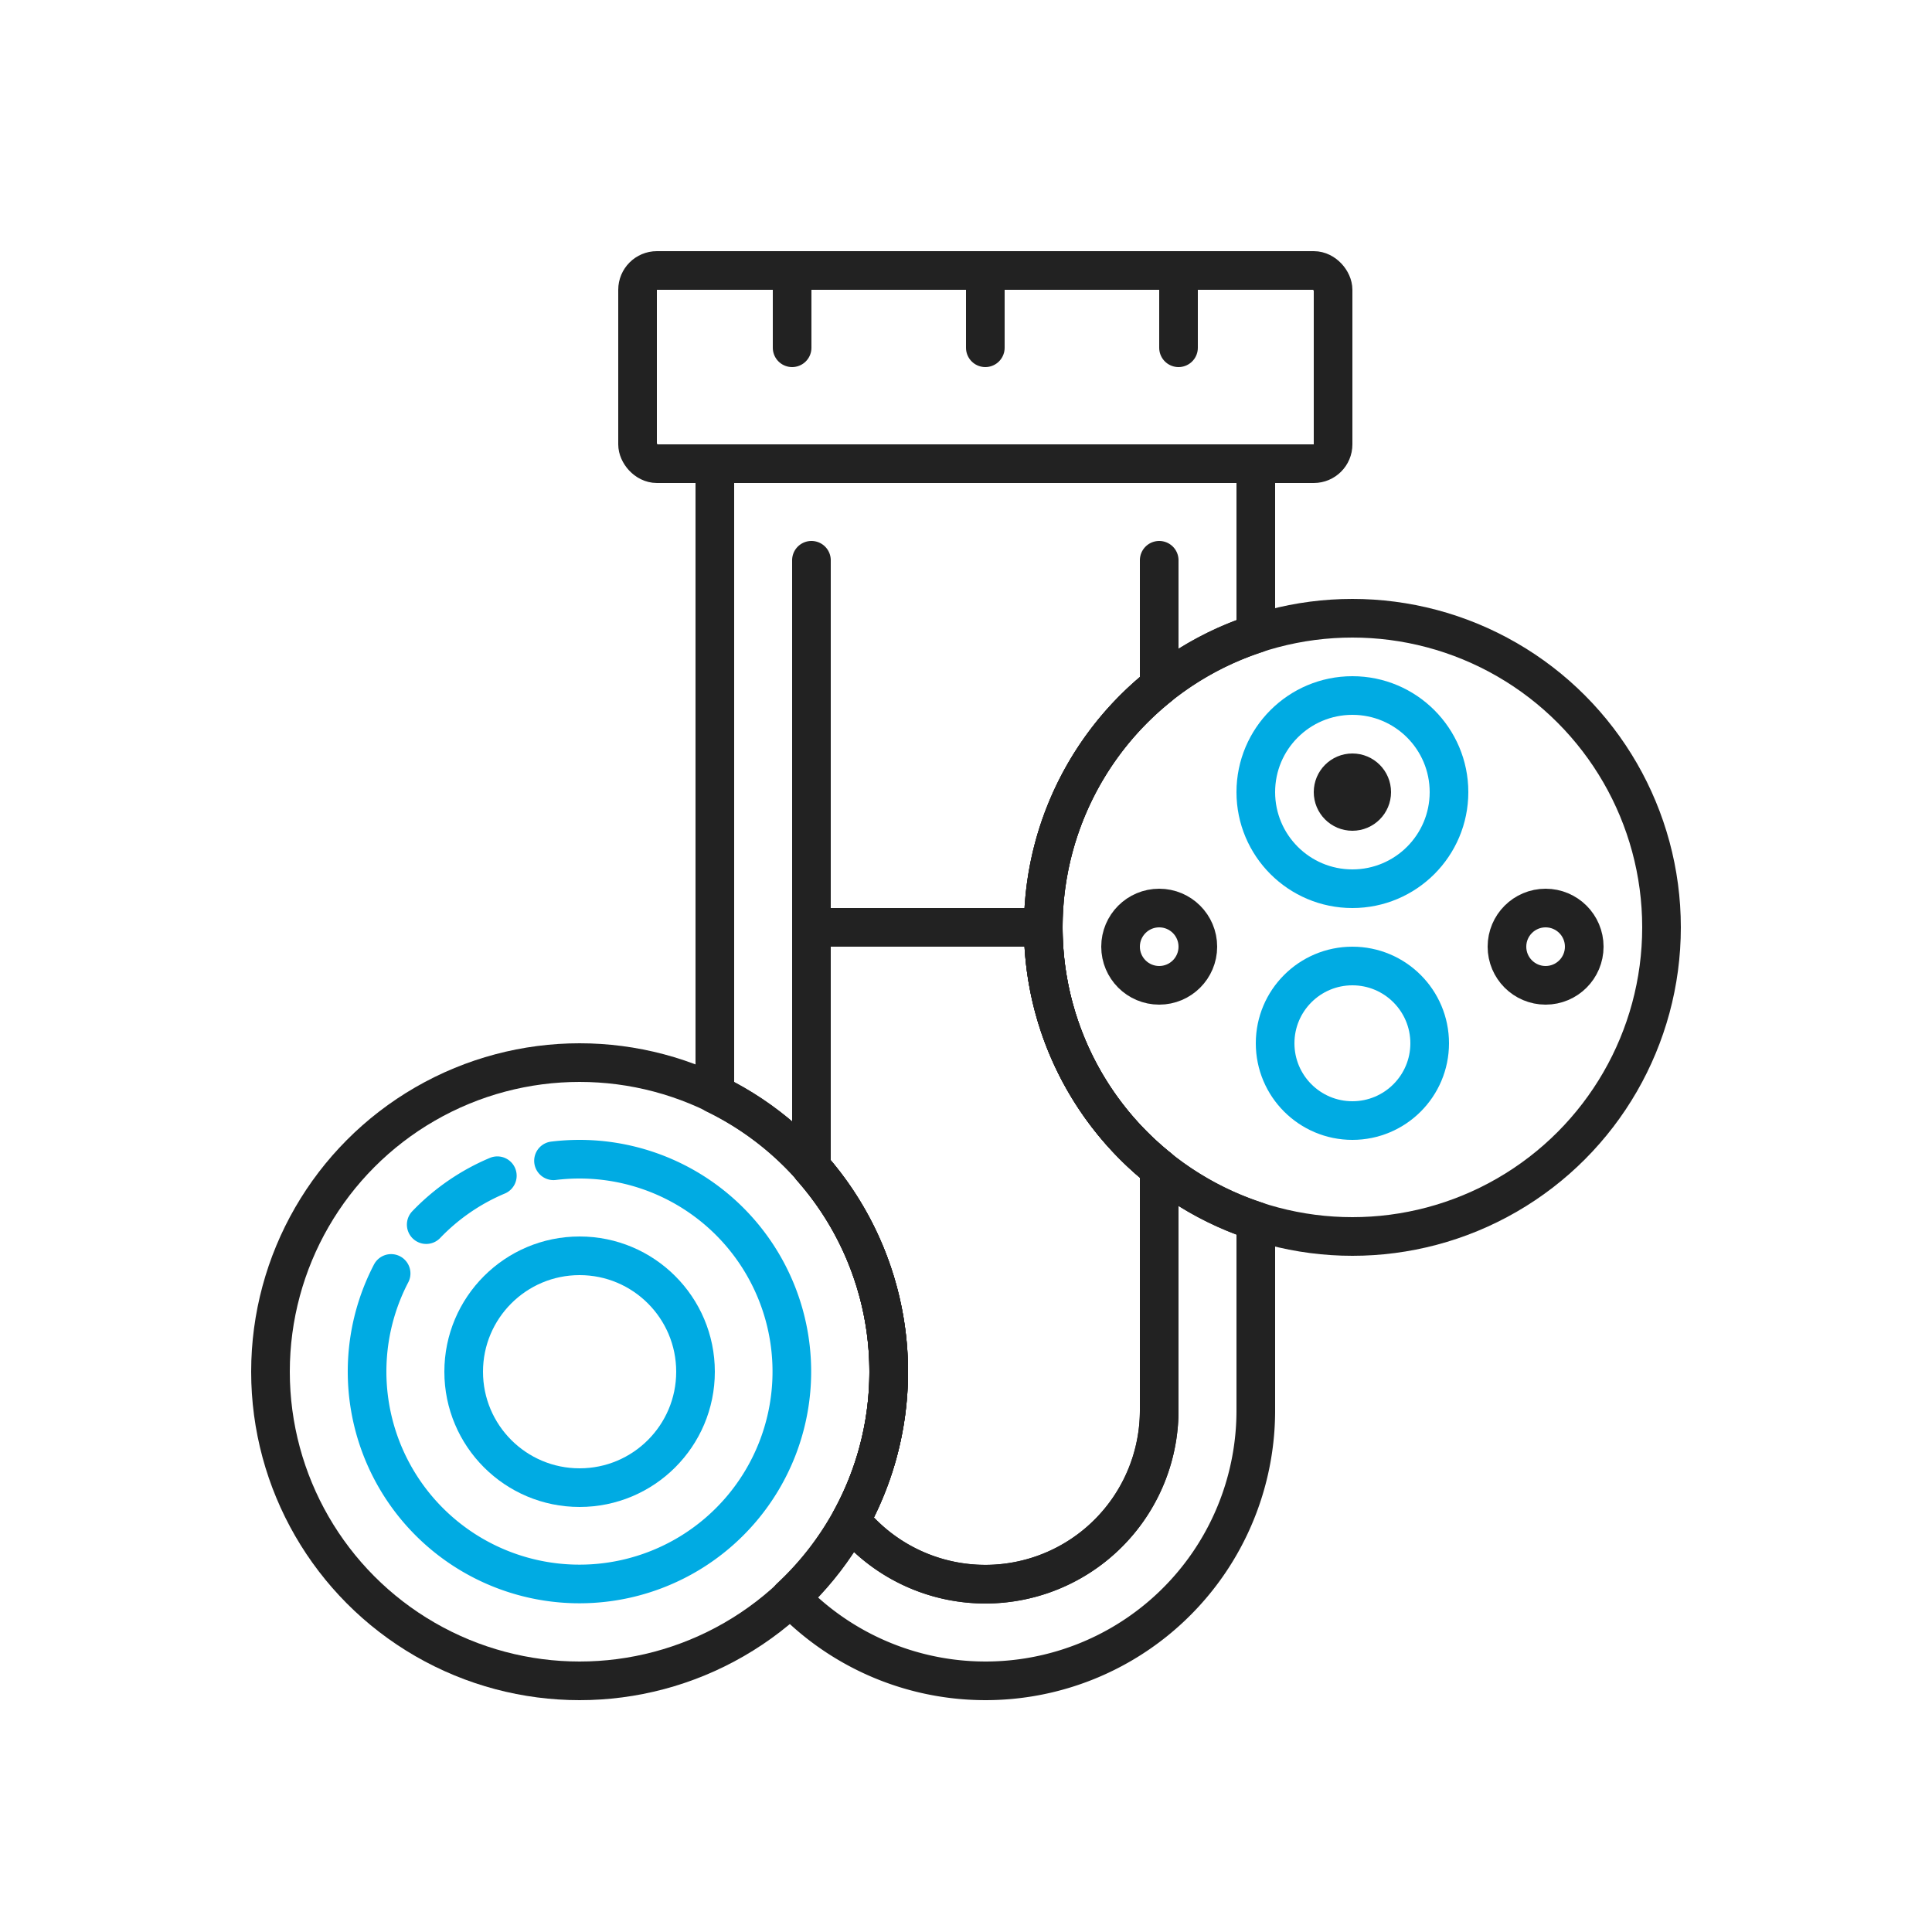 <svg xmlns="http://www.w3.org/2000/svg" xmlns:xlink="http://www.w3.org/1999/xlink" width="100" height="100" viewBox="0 0 100 100">
  <defs>
    <clipPath id="clip-path">
      <rect id="사각형_3055" data-name="사각형 3055" width="74" height="75" fill="none" stroke="#222" stroke-width="1"/>
    </clipPath>
  </defs>
  <g id="inspection-ico02" transform="translate(-1110 -1654)">
    <rect id="사각형_3029" data-name="사각형 3029" width="100" height="100" transform="translate(1110 1654)" fill="none"/>
    <g id="그룹_8812" data-name="그룹 8812" transform="translate(1123 1667)">
      <g id="그룹_8811" data-name="그룹 8811" clip-path="url(#clip-path)">
        <path id="패스_3034" data-name="패스 3034" d="M52,19.808V11H24V43.629a15.963,15.963,0,0,1,3.905,26.056A13.99,13.99,0,0,0,52,60V50.192a15.991,15.991,0,0,1,0-30.384Z" fill="none" stroke="#222" stroke-linecap="round" stroke-linejoin="round" stroke-width="2"/>
        <rect id="사각형_3054" data-name="사각형 3054" width="36" height="10" rx="1" transform="translate(20 1)" fill="none" stroke="#222" stroke-linecap="round" stroke-linejoin="round" stroke-width="2"/>
        <circle id="타원_70" data-name="타원 70" cx="16" cy="16" r="16" transform="translate(1 42)" fill="none" stroke="#222" stroke-linecap="round" stroke-linejoin="round" stroke-width="2"/>
        <circle id="타원_71" data-name="타원 71" cx="16" cy="16" r="16" transform="translate(41 19)" fill="none" stroke="#222" stroke-linecap="round" stroke-linejoin="round" stroke-width="2"/>
        <circle id="타원_72" data-name="타원 72" cx="5" cy="5" r="5" transform="translate(52 23)" fill="none" stroke="#00abe3" stroke-linecap="round" stroke-linejoin="round" stroke-width="2"/>
        <circle id="타원_73" data-name="타원 73" cx="4" cy="4" r="4" transform="translate(53 37)" fill="none" stroke="#00abe3" stroke-linecap="round" stroke-linejoin="round" stroke-width="2"/>
        <circle id="타원_74" data-name="타원 74" cx="2" cy="2" r="2" transform="translate(65 34)" fill="none" stroke="#222" stroke-linecap="round" stroke-linejoin="round" stroke-width="2"/>
        <circle id="타원_75" data-name="타원 75" cx="2" cy="2" r="2" transform="translate(45 34)" fill="none" stroke="#222" stroke-linecap="round" stroke-linejoin="round" stroke-width="2"/>
        <circle id="타원_76" data-name="타원 76" cx="1" cy="1" r="1" transform="translate(56 27)" fill="none" stroke="#222" stroke-linecap="round" stroke-linejoin="round" stroke-width="2"/>
        <path id="패스_3035" data-name="패스 3035" d="M66,29Z" fill="none" stroke="#222" stroke-linecap="round" stroke-linejoin="round" stroke-width="2"/>
        <path id="패스_3036" data-name="패스 3036" d="M65,43Z" fill="none" stroke="#222" stroke-linecap="round" stroke-linejoin="round" stroke-width="2"/>
        <path id="패스_3037" data-name="패스 3037" d="M49,43Z" fill="none" stroke="#222" stroke-linecap="round" stroke-linejoin="round" stroke-width="2"/>
        <path id="패스_3038" data-name="패스 3038" d="M9.061,50.386a11.019,11.019,0,0,1,3.681-2.531" fill="none" stroke="#00abe3" stroke-linecap="round" stroke-linejoin="round" stroke-width="2"/>
        <path id="패스_3039" data-name="패스 3039" d="M15.649,47.082A11.163,11.163,0,0,1,17,47a10.993,10.993,0,1,1-9.756,5.913" fill="none" stroke="#00abe3" stroke-linecap="round" stroke-linejoin="round" stroke-width="2"/>
        <circle id="타원_77" data-name="타원 77" cx="6" cy="6" r="6" transform="translate(11 52)" fill="none" stroke="#00abe3" stroke-linecap="round" stroke-linejoin="round" stroke-width="2"/>
        <path id="패스_3040" data-name="패스 3040" d="M29,16V47.441a15.961,15.961,0,0,1,2.03,18.25A9,9,0,0,0,47,60V47.479a15.977,15.977,0,0,1,0-24.958V16" fill="none" stroke="#222" stroke-linecap="round" stroke-linejoin="round" stroke-width="2"/>
        <path id="패스_3041" data-name="패스 3041" d="M41,35H29V47.441a15.961,15.961,0,0,1,2.03,18.25A9,9,0,0,0,47,60V47.479A15.959,15.959,0,0,1,41,35Z" fill="none" stroke="#222" stroke-linecap="round" stroke-linejoin="round" stroke-width="2"/>
        <line id="선_184" data-name="선 184" y2="4" transform="translate(28 1)" fill="none" stroke="#222" stroke-linecap="round" stroke-linejoin="round" stroke-width="2"/>
        <line id="선_185" data-name="선 185" y2="4" transform="translate(38 1)" fill="none" stroke="#222" stroke-linecap="round" stroke-linejoin="round" stroke-width="2"/>
        <line id="선_186" data-name="선 186" y2="4" transform="translate(48 1)" fill="none" stroke="#222" stroke-linecap="round" stroke-linejoin="round" stroke-width="2"/>
      </g>
    </g>
  </g>
</svg>
